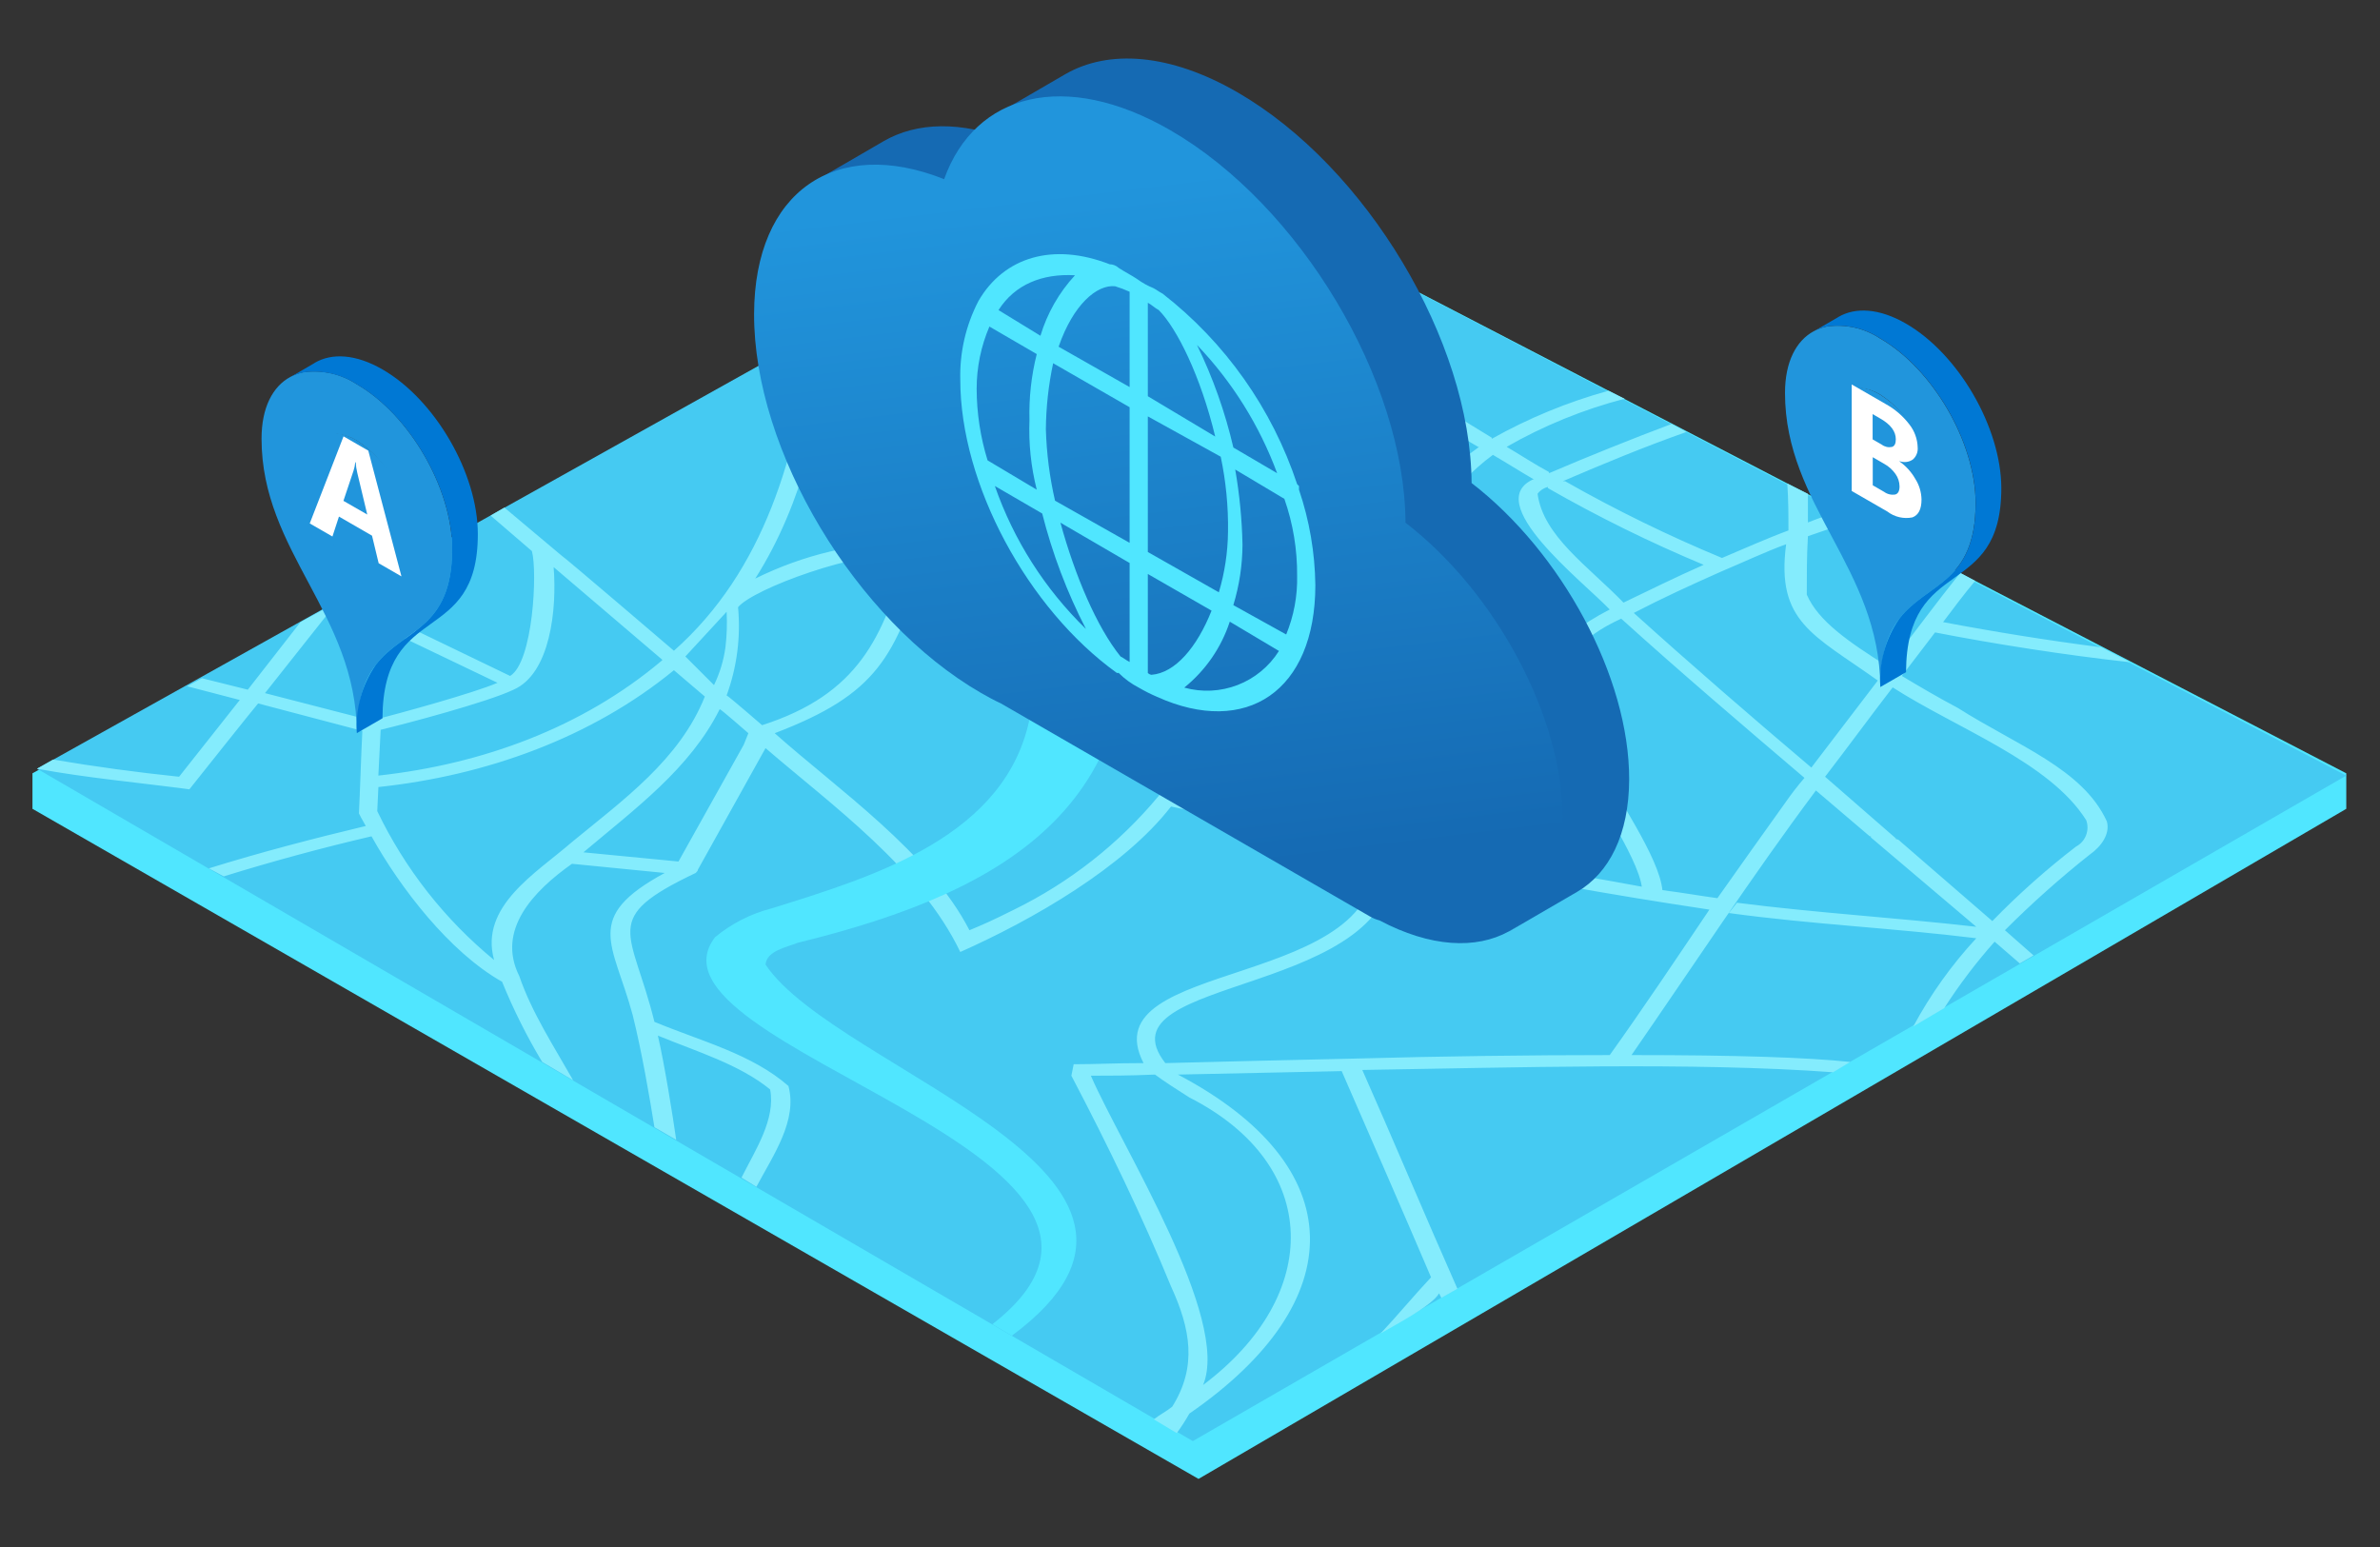 <svg width="100" height="65" viewBox="0 0 100 65" fill="none" xmlns="http://www.w3.org/2000/svg">
<rect x="0" y="0" width="100" height="65" fill="#333333" stroke="none"/>
<path d="M1.364 33.984V32.492L48.096 6.31L98.583 32.492V33.984L50.358 62.139L1.364 33.984Z" fill="#50E6FF"/>
<path d="M50.118 60.55L98.583 32.588L48.096 6.31L1.556 32.299L50.118 60.55Z" fill="#45CAF2"/>
<path d="M68.599 44.331H68.551C71.15 40.577 73.604 36.823 76.299 33.213L78.561 35.139H78.609V35.187L83.037 38.941C79.669 38.556 76.348 38.363 72.979 37.93L72.642 38.363C76.155 38.844 79.524 38.989 83.037 39.422C82.001 40.54 81.112 41.786 80.39 43.128L81.69 42.358C82.322 41.373 83.03 40.44 83.808 39.566L84.866 40.481L85.444 40.144L84.24 39.085C85.365 37.958 86.555 36.898 87.802 35.909C88.284 35.572 88.669 35.042 88.524 34.513C87.513 32.3 84.77 31.336 82.267 29.748C81.449 29.315 80.631 28.834 79.909 28.401C80.391 27.775 80.824 27.198 81.305 26.572C83.76 27.053 86.84 27.535 89.487 27.823L88.284 27.198C86.059 26.91 83.845 26.557 81.642 26.139C82.075 25.561 82.508 24.984 82.99 24.406L82.364 24.07C81.401 25.272 80.294 26.765 79.331 28.015C77.647 26.957 76.396 26.09 75.915 24.984C75.915 24.165 75.915 23.347 75.963 22.529C76.684 22.288 77.358 22.048 78.032 21.807L77.358 21.47C76.886 21.609 76.421 21.77 75.963 21.952V20.748L75.096 20.315C75.144 20.989 75.144 21.615 75.144 22.288C74.23 22.625 73.267 23.059 72.353 23.444C70.091 22.506 67.889 21.429 65.76 20.219H65.663C67.348 19.497 69.081 18.775 70.861 18.149L70.236 17.812C68.504 18.465 66.787 19.155 65.085 19.882V19.834C64.46 19.497 63.882 19.112 63.305 18.775C64.86 17.884 66.527 17.204 68.262 16.754L67.588 16.417C65.876 16.888 64.227 17.567 62.679 18.438V18.39C61.476 17.668 60.224 16.85 59.069 16.128L53.583 17.187L50.455 21.566L53.92 22.818H53.968C53.872 26.62 53.968 30.47 53.342 34.224C50.551 33.647 49.636 33.454 48.818 33.262L48.674 33.454C47.011 35.452 44.944 37.075 42.61 38.219C41.647 38.7 41.31 38.844 40.733 39.085C39.048 35.812 35.198 33.165 32.551 30.807C36.834 29.171 37.652 27.63 38.904 23.347C41.262 17.187 46.075 12.085 51.658 8.139L51.032 7.802C45.449 11.7 40.685 16.705 38.23 22.77C35.975 22.783 33.753 23.31 31.733 24.31C33.754 21.133 34.572 17.331 35.005 13.529L34.139 14.01C33.513 19.064 32.118 23.973 28.316 27.342C28.316 27.342 23.647 23.347 23.599 23.347L21.193 21.326L20.615 21.663L22.348 23.154C22.589 24.021 22.396 27.823 21.433 28.401L14.551 25.08L12.626 26.139L10.412 28.978L8.487 28.497L7.861 28.834L10.075 29.411L7.524 32.636C5.752 32.452 3.987 32.212 2.23 31.914L1.556 32.299C3.626 32.684 5.791 32.876 7.957 33.165C8.15 32.925 10.556 29.893 10.845 29.556L15.225 30.71C15.176 31.625 15.128 33.262 15.081 34.176C15.128 34.272 15.176 34.369 15.369 34.705C13.155 35.235 10.941 35.812 8.775 36.486L9.401 36.823C11.45 36.188 13.521 35.627 15.61 35.139C16.813 37.304 18.883 39.999 21.096 41.251C21.57 42.416 22.134 43.542 22.781 44.62L24.081 45.39C23.262 43.946 22.348 42.55 21.818 41.01C20.855 39.085 22.395 37.449 24.032 36.294L27.93 36.679C24.465 38.556 25.765 39.614 26.583 42.647C26.968 44.187 27.305 46.16 27.497 47.363L28.412 47.893C28.267 46.882 27.93 44.764 27.642 43.513C29.278 44.187 31.059 44.716 32.358 45.775C32.599 47.026 31.733 48.326 31.155 49.481L31.781 49.866C32.503 48.518 33.513 47.074 33.128 45.63C31.588 44.283 29.471 43.754 27.497 42.935C26.535 39.037 25.187 38.604 29.23 36.679C29.278 36.631 29.326 36.583 29.326 36.535L32.166 31.433C34.957 33.839 38.663 36.486 40.348 39.999C43.38 38.652 47.23 36.438 49.203 33.887C51.032 34.272 55.267 35.187 57.77 35.668C58.444 41.684 45.738 40.192 48.048 44.668C46.845 44.668 46.075 44.716 45.112 44.716L45.016 45.198C46.556 48.133 48 51.117 49.203 54.053C50.021 55.834 50.31 57.422 49.251 59.107C49.011 59.299 48.722 59.444 48.481 59.636L49.444 60.214C49.637 59.952 49.814 59.678 49.973 59.395C56.808 54.678 56.808 48.999 49.492 45.15C51.754 45.101 54.016 45.053 56.374 45.005C57.337 47.219 59.166 51.406 60.128 53.668C59.406 54.438 58.733 55.256 58.011 56.026C58.492 55.738 60.176 54.871 60.465 54.342L60.561 54.534L61.236 54.149C60.081 51.55 58.396 47.556 57.24 44.957C63.497 44.86 71.15 44.62 77.021 45.053L77.743 44.62C75.915 44.427 72.93 44.331 68.599 44.331ZM30.53 25.705C30.556 26.203 30.54 26.702 30.481 27.197C30.405 27.749 30.243 28.285 30 28.786L28.797 27.583L30.53 25.705ZM21.578 28.978C23.118 28.305 23.406 25.609 23.262 23.828L27.834 27.727L27.785 27.775C24.465 30.567 20.278 32.107 15.898 32.588L15.994 30.663C17.005 30.422 20.47 29.508 21.577 28.979L21.578 28.978ZM11.134 29.123L14.07 25.417L20.904 28.689C19.893 29.123 16.909 29.941 15.61 30.278L11.134 29.123ZM24.032 35.38C22.54 36.679 20.134 38.075 20.76 40.336C18.686 38.634 17.011 36.499 15.851 34.08L15.899 33.069C20.423 32.588 24.851 31 28.316 28.16L29.615 29.267C28.556 31.914 26.198 33.599 24.032 35.38ZM31.251 31.289L28.508 36.198L24.514 35.812C26.679 33.984 28.99 32.299 30.241 29.796C30.289 29.796 31.444 30.807 31.444 30.807L31.251 31.289ZM32.021 30.47C32.021 30.47 30.578 29.219 30.53 29.219C30.964 28.035 31.128 26.769 31.011 25.513C31.636 24.743 36.064 23.107 38.086 23.299C37.123 26.765 36.064 29.171 32.021 30.47ZM75 33.743C74.049 35.071 73.102 36.403 72.16 37.738C71.439 37.641 70.621 37.497 69.85 37.401C69.706 36.005 67.925 33.502 67.299 32.203H67.251V32.154C65.663 29.556 64.652 27.583 68.118 25.994C70.62 28.256 73.219 30.47 75.818 32.684C75.527 33.023 75.254 33.376 75 33.743ZM79.524 28.882C82.219 30.614 86.118 32.01 87.658 34.465C87.731 34.671 87.727 34.896 87.648 35.099C87.568 35.303 87.418 35.47 87.225 35.572C85.981 36.529 84.806 37.575 83.711 38.7L79.764 35.283L79.62 35.235H79.669L76.684 32.636C77.647 31.384 78.561 30.133 79.524 28.882ZM72.305 24.021C73.219 23.636 74.134 23.203 75.048 22.866C74.615 26.139 76.203 26.668 78.899 28.594C78.899 28.594 77.021 31.048 76.107 32.251C73.604 30.133 71.102 27.968 68.647 25.754C69.85 25.128 71.005 24.599 72.305 24.021ZM64.604 20.748C64.71 20.604 64.864 20.502 65.037 20.459V20.508C67.15 21.717 69.336 22.794 71.583 23.732C70.379 24.262 69.321 24.791 68.214 25.32C66.722 23.78 64.845 22.529 64.604 20.748ZM62.727 19.112C63.305 19.449 63.834 19.786 64.412 20.123H64.46C62.198 21.085 66.481 24.406 67.636 25.609C67.044 25.912 66.481 26.266 65.952 26.668L58.733 24.021C59.936 22.24 60.899 20.459 62.727 19.112ZM53.92 22.336L51.417 21.374L54.16 17.572L58.781 16.657C59.262 16.946 59.791 17.283 60.321 17.62C58.059 18.775 54.257 19.449 53.92 22.336ZM54.016 34.417C54.738 30.518 54.594 26.524 54.69 22.577C54.834 19.689 58.636 19.112 60.85 18.005C61.284 18.246 61.669 18.535 62.102 18.775H62.15C60.224 20.123 59.262 21.951 58.011 23.78C55.797 27.294 56.808 31.192 57.722 35.187C56.374 34.898 55.123 34.657 54.016 34.417ZM57.481 29.219C57.396 27.585 57.745 25.958 58.492 24.502L65.567 27.101C64.171 28.641 65.519 30.663 66.385 32.059H66.337C66.915 33.262 68.791 35.957 68.984 37.256C65.663 36.631 61.909 36.101 58.588 35.283C58.203 33.31 57.433 30.903 57.481 29.219ZM49.973 46.112C55.556 48.951 55.556 54.438 50.551 58.192C51.706 55.401 47.134 48.181 45.834 45.198C46.556 45.198 47.471 45.198 48.529 45.15C48.914 45.438 49.444 45.775 49.973 46.112ZM57.048 44.475C54.882 44.524 50.599 44.62 48.963 44.668C46.027 40.914 58.973 41.973 58.54 35.86C64.508 37.016 67.348 37.545 71.824 38.219C70.428 40.289 69.081 42.31 67.636 44.331C64.219 44.331 60.513 44.38 57.048 44.475Z" fill="#84ECFD"/>
<path d="M50.599 17.139C53.112 15.03 55.916 13.295 58.925 11.989L55.027 9.919C50.358 12.422 44.776 15.743 43.283 21.181C43.212 21.515 43.164 21.852 43.139 22.192C43.091 24.791 43.909 27.438 43.283 30.085C42.321 35.139 36.738 36.823 32.407 38.171C31.542 38.394 30.737 38.805 30.048 39.374C26.439 44.042 50.84 48.518 41.695 55.641L42.513 56.123C51.61 49.384 35.15 45.005 32.166 40.529C32.214 39.951 33.032 39.807 33.513 39.614C42.562 37.401 48.626 33.646 47.23 23.395C47.182 20.893 48.818 18.727 50.599 17.139Z" fill="#50E6FF"/>
<path d="M14.991 16.145C14.329 15.708 13.53 15.528 12.744 15.64C12.557 15.678 12.377 15.743 12.209 15.832C11.455 16.234 10.989 17.132 10.989 18.431C10.989 23.191 14.964 25.786 14.995 30.8C15.005 29.389 15.326 28.538 15.792 27.93C16.959 26.407 19.001 26.467 19.001 23.058C18.992 20.512 17.203 17.421 14.991 16.145ZM16.876 22.873C16.563 23.535 15.835 23.705 14.987 23.217C14.39 22.83 13.894 22.307 13.538 21.692C13.181 21.077 12.975 20.386 12.935 19.676C12.935 18.706 13.45 18.166 14.181 18.233C14.466 18.266 14.74 18.36 14.987 18.507C15.583 18.894 16.079 19.417 16.436 20.032C16.792 20.647 16.998 21.337 17.038 22.047C17.047 22.331 16.992 22.613 16.876 22.873Z" fill="#2195DC"/>
<path d="M14.991 18.506C14.719 18.34 14.414 18.235 14.098 18.197C13.284 18.128 12.714 18.725 12.714 19.805C12.757 20.593 12.987 21.361 13.383 22.044C13.78 22.727 14.332 23.307 14.995 23.736C15.94 24.281 16.75 24.089 17.095 23.351C17.222 23.062 17.285 22.749 17.277 22.433C17.229 21.645 16.997 20.88 16.6 20.198C16.203 19.516 15.652 18.936 14.991 18.506Z" fill="#2195DC"/>
<path d="M16.071 15.522C14.956 14.878 13.95 14.821 13.227 15.243L13.203 15.261L12.21 15.839C12.379 15.75 12.559 15.685 12.746 15.647C13.531 15.537 14.33 15.716 14.993 16.151C17.207 17.427 18.999 20.524 18.999 23.062C18.999 26.471 16.957 26.41 15.79 27.935C15.209 28.774 14.928 29.785 14.993 30.804L16.07 30.181C16.097 25.2 20.077 27.198 20.077 22.44C20.077 19.89 18.283 16.798 16.071 15.522Z" fill="#0078D4"/>
<path d="M16.868 24.218L15.91 23.665L15.631 22.507L14.242 21.705L13.968 22.542L13.014 21.993L14.434 18.335L15.475 18.936L16.868 24.218ZM15.431 21.619L15.013 19.872C14.977 19.728 14.955 19.581 14.947 19.432L14.926 19.419C14.917 19.54 14.894 19.658 14.856 19.772L14.43 21.044L15.431 21.619Z" fill="white"/>
<path d="M78.999 14.224C78.338 13.787 77.539 13.607 76.754 13.719C76.567 13.757 76.387 13.822 76.219 13.911C75.466 14.311 75 15.21 75 16.51C75 21.267 78.974 23.86 79.004 28.869C79.012 27.459 79.335 26.607 79.8 26.001C80.966 24.479 83.008 24.54 83.008 21.132C83.003 18.588 81.209 15.499 78.999 14.224ZM80.888 20.941C80.575 21.602 79.848 21.772 78.999 21.285C78.404 20.897 77.908 20.375 77.551 19.761C77.195 19.146 76.989 18.456 76.95 17.746C76.95 16.776 77.463 16.236 78.194 16.303C78.479 16.336 78.754 16.43 78.999 16.577C79.596 16.964 80.091 17.486 80.447 18.101C80.804 18.715 81.01 19.406 81.049 20.115C81.059 20.399 81.004 20.681 80.888 20.941Z" fill="#2195DC"/>
<path d="M78.999 16.582C78.728 16.417 78.423 16.311 78.107 16.273C77.293 16.204 76.724 16.8 76.724 17.88C76.767 18.668 76.996 19.435 77.393 20.118C77.789 20.801 78.341 21.38 79.004 21.809C79.948 22.353 80.758 22.162 81.101 21.424C81.229 21.135 81.291 20.822 81.284 20.506C81.238 19.719 81.007 18.953 80.61 18.272C80.213 17.59 79.661 17.011 78.999 16.582Z" fill="#2195DC"/>
<path d="M80.083 13.597C78.969 12.953 77.965 12.896 77.243 13.318L77.217 13.336L76.225 13.91C76.393 13.821 76.573 13.756 76.76 13.718C77.545 13.608 78.343 13.787 79.005 14.222C81.216 15.497 83.01 18.592 83.01 21.129C83.01 24.537 80.968 24.476 79.802 25.999C79.221 26.838 78.94 27.848 79.005 28.867L80.085 28.244C80.111 23.266 84.089 25.263 84.089 20.507C84.082 17.966 82.294 14.872 80.083 13.597Z" fill="#0078D4"/>
<path d="M80.736 20.986C80.736 21.395 80.61 21.643 80.353 21.739C80.171 21.775 79.983 21.773 79.802 21.73C79.621 21.688 79.451 21.608 79.304 21.495L77.803 20.629V16.153L79.221 16.971C79.611 17.184 79.952 17.476 80.222 17.828C80.443 18.106 80.566 18.448 80.575 18.802C80.583 18.898 80.569 18.994 80.532 19.082C80.496 19.171 80.439 19.25 80.366 19.311C80.285 19.365 80.194 19.399 80.097 19.41C80.001 19.422 79.904 19.41 79.813 19.377V19.39C80.085 19.583 80.31 19.832 80.475 20.122C80.64 20.38 80.73 20.68 80.736 20.986ZM79.656 18.457C79.656 18.127 79.443 17.839 79.012 17.591L78.682 17.399V18.461L79.067 18.682C79.127 18.728 79.196 18.76 79.27 18.777C79.343 18.794 79.419 18.794 79.493 18.779C79.605 18.745 79.656 18.636 79.656 18.457ZM79.813 20.437C79.811 20.25 79.752 20.068 79.643 19.915C79.519 19.739 79.357 19.593 79.168 19.489L78.687 19.21V20.39L79.161 20.664C79.229 20.714 79.305 20.75 79.387 20.769C79.469 20.789 79.553 20.791 79.636 20.777C79.752 20.742 79.813 20.629 79.813 20.437Z" fill="white"/>
<path d="M34.24 7.609L37.126 5.933C38.521 5.124 40.384 5.075 42.487 5.911L39.603 7.588C37.499 6.749 35.634 6.797 34.24 7.609ZM61.832 20.296C61.794 14.333 57.414 7.007 51.991 3.876C49.152 2.238 46.569 2.066 44.747 3.125L41.862 4.801C43.683 3.741 46.268 3.914 49.106 5.553C54.529 8.682 58.91 16.01 58.947 21.972L58.928 21.983C62.7 24.888 65.559 30.125 65.547 34.437C65.54 36.751 64.708 38.378 63.354 39.165L66.259 37.477C67.613 36.691 68.445 35.062 68.452 32.749C68.462 28.438 65.604 23.2 61.832 20.296Z" fill="#156AB3"/>
<path d="M59.055 21.963C59.02 15.976 54.62 8.616 49.173 5.471C44.765 2.927 40.967 3.905 39.669 7.528C35.127 5.722 31.699 8.023 31.684 13.192C31.668 18.939 35.937 26.066 41.222 29.117C41.505 29.28 41.783 29.429 42.061 29.559L57.559 38.506C57.685 38.58 57.821 38.636 57.963 38.673C62.23 40.931 65.641 39.066 65.655 34.381C65.663 30.081 62.816 24.86 59.055 21.963Z" fill="url(#paint0_linear_1070_947)"/>
<path d="M54.579 20.575C55.017 21.865 55.249 23.217 55.267 24.58C55.267 29.046 52.36 30.971 48.611 29.277C48.348 29.164 48.093 29.035 47.846 28.891C47.535 28.73 47.251 28.523 47.004 28.276H46.928C43.179 25.58 40.348 20.344 40.348 15.955C40.319 14.804 40.582 13.665 41.113 12.644C42.184 10.796 44.25 10.179 46.621 11.103C46.764 11.106 46.901 11.161 47.006 11.258C47.236 11.411 47.542 11.566 47.772 11.72C47.984 11.877 48.215 12.006 48.46 12.105C48.613 12.182 48.69 12.259 48.845 12.335C51.482 14.386 53.451 17.173 54.502 20.344L54.579 20.421V20.575ZM47.463 22.808V17.11L44.25 15.262C44.055 16.173 43.953 17.102 43.944 18.034C43.973 19.045 44.102 20.051 44.329 21.037L47.463 22.808ZM48.228 17.495V23.193L51.212 24.887C51.458 24.062 51.587 23.207 51.597 22.346C51.613 21.286 51.51 20.227 51.291 19.189L48.228 17.495ZM49.759 28.891C50.499 29.097 51.286 29.058 52.003 28.781C52.72 28.503 53.328 28.002 53.737 27.351L51.671 26.12C51.315 27.209 50.651 28.171 49.759 28.891ZM54.042 26.659C54.363 25.877 54.519 25.038 54.501 24.194C54.51 23.093 54.329 21.999 53.965 20.96L51.9 19.728C52.081 20.771 52.184 21.827 52.206 22.885C52.202 23.746 52.072 24.602 51.821 25.426L54.042 26.659ZM41.036 16.34C41.039 17.358 41.194 18.37 41.495 19.343L43.561 20.575C43.319 19.619 43.216 18.634 43.255 17.649C43.23 16.715 43.333 15.783 43.561 14.877L41.572 13.721C41.217 14.549 41.035 15.44 41.036 16.34ZM41.801 20.421C42.593 22.693 43.903 24.749 45.627 26.427C44.832 24.885 44.216 23.258 43.79 21.576L41.801 20.421ZM47.463 27.814V23.655L44.556 21.961C45.168 24.194 46.086 26.351 47.081 27.583C47.234 27.66 47.31 27.736 47.463 27.814ZM47.463 16.263V12.258C47.264 12.168 47.059 12.091 46.851 12.027C46.086 11.95 45.091 12.797 44.48 14.568L47.463 16.263ZM53.661 19.882C52.918 17.874 51.772 16.039 50.292 14.492C50.963 15.867 51.476 17.314 51.822 18.804L53.661 19.882ZM48.381 28.353C49.376 28.276 50.294 27.198 50.906 25.657L48.228 24.117V28.276C48.269 28.317 48.323 28.345 48.381 28.353ZM48.228 12.721V16.648L51.059 18.342C50.447 15.801 49.452 13.799 48.687 13.028C48.534 12.951 48.381 12.798 48.228 12.721ZM45.168 11.566C43.79 11.488 42.643 11.95 41.954 13.029L43.716 14.107C44.001 13.161 44.497 12.292 45.168 11.566Z" fill="#50E6FF"/>
<defs>
<linearGradient id="paint0_linear_1070_947" x1="46.716" y1="7.723" x2="50.232" y2="36.753" gradientUnits="userSpaceOnUse">
<stop stop-color="#2195DC"/>
<stop offset="1" stop-color="#156AB3"/>
</linearGradient>
</defs>
</svg>
